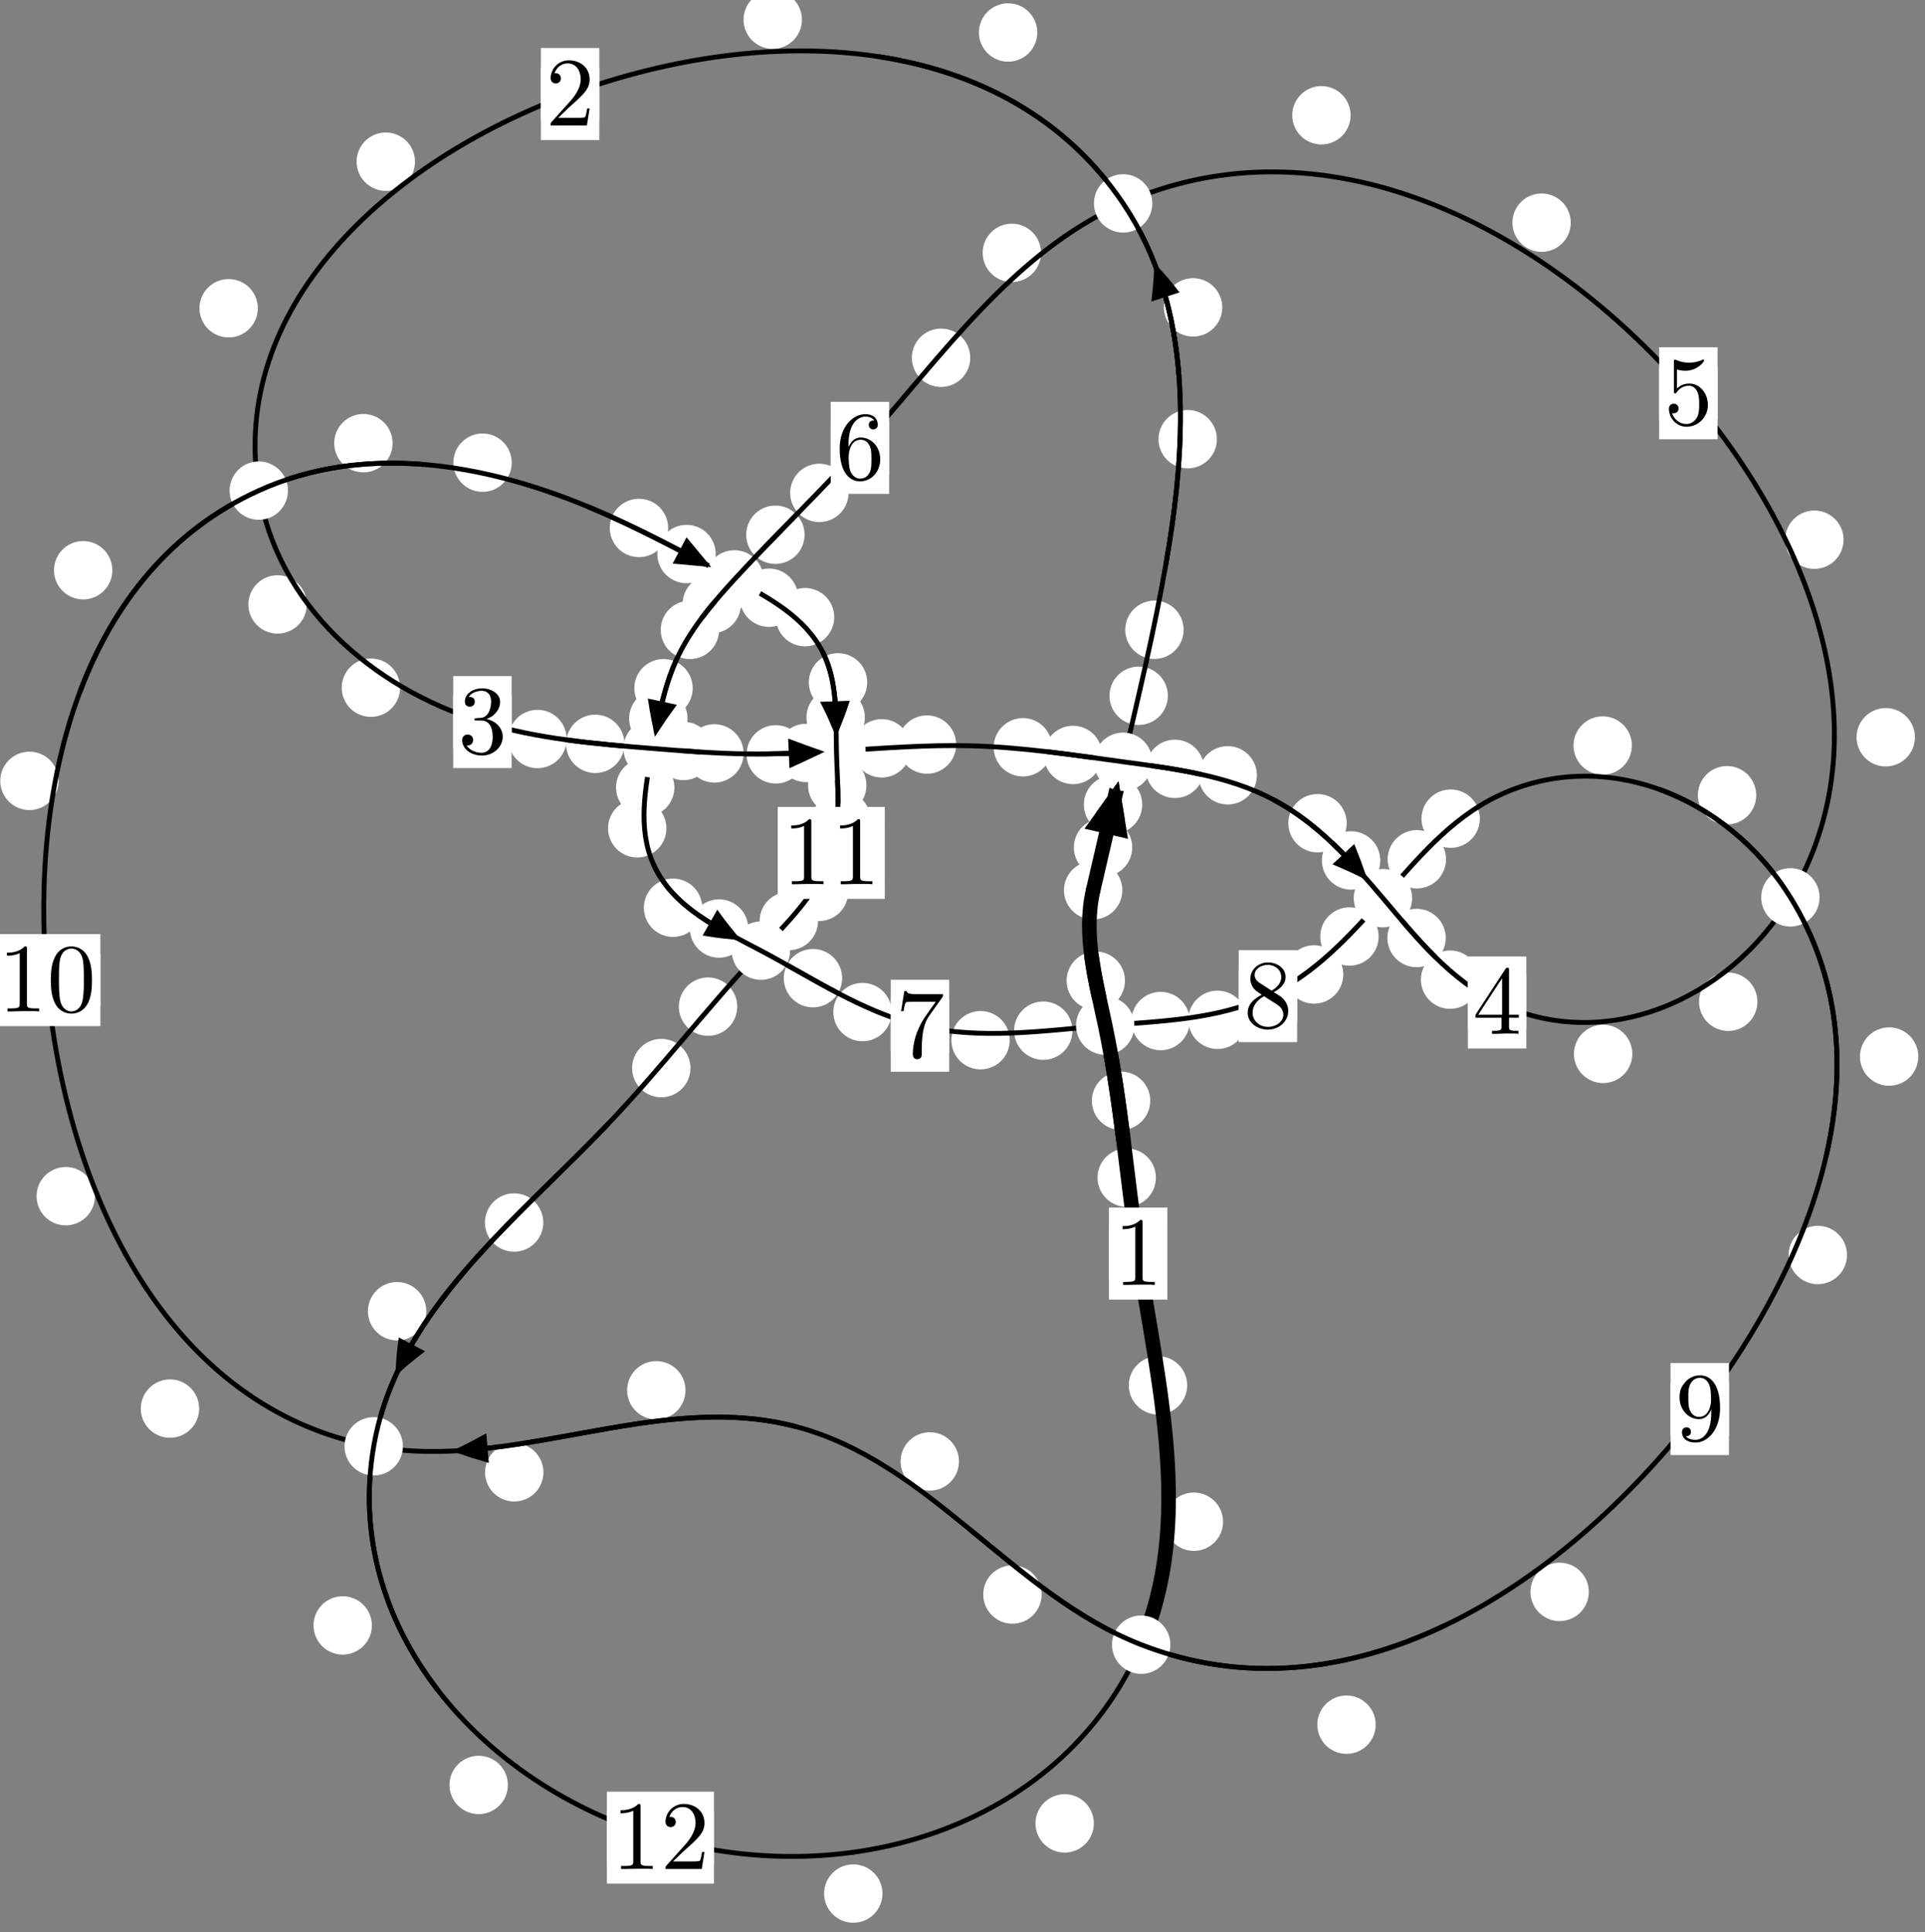 <?xml version="1.0"?>
<!-- Created by MetaPost 1.999 on 2021.07.06:0005 -->
<svg version="1.1" xmlns="http://www.w3.org/2000/svg" xmlns:xlink="http://www.w3.org/1999/xlink" width="197.107" height="197.843" viewBox="0 0 197.107 197.843">
<rect x="0" y="0" width="197.107" height="197.843" fill="#808080" stroke="none"/>
<!-- Original BoundingBox: -115.684326 -118.870361 81.423157 78.972992 -->
  <defs>
    <g transform="scale(0.01,0.01)" id="GLYPHcmr10_48">
      <path style="fill-rule: evenodd;" d="M460 -320C460 -400,455 -480,420 -554C374 -650,292 -666,250 -666C190 -666,117 -640,76 -547C44 -478,39 -400,39 -320C39 -245,43 -155,84 -79C127 2,200 22,249 22C303 22,379 1,423 -94C455 -163,460 -241,460 -320M249 -0C210 -0,151 -25,133 -121C122 -181,122 -273,122 -332C122 -396,122 -462,130 -516C149 -635,224 -644,249 -644C282 -644,348 -626,367 -527C377 -471,377 -395,377 -332C377 -257,377 -189,366 -125C351 -30,294 -0,249 -0"></path>
    </g>
    <g transform="scale(0.01,0.01)" id="GLYPHcmr10_49">
      <path style="fill-rule: evenodd;" d="M294 -640C294 -664,294 -666,271 -666C209 -602,121 -602,89 -602L89 -571C109 -571,168 -571,220 -597L220 -79C220 -43,217 -31,127 -31L95 -31L95 -0L257 -0L130 -3L217 -3L257 -3L297 -3L384 -3L419 -0L419 -31L387 -31C297 -31,294 -42,294 -79"></path>
    </g>
    <g transform="scale(0.01,0.01)" id="GLYPHcmr10_50">
      <path style="fill-rule: evenodd;" d="M127 -77L233 -180C389 -318,449 -372,449 -472C449 -586,359 -666,237 -666C124 -666,50 -574,50 -485C50 -429,100 -429,103 -429C120 -429,155 -441,155 -482C155 -508,137 -534,102 -534C94 -534,92 -534,89 -533C112 -598,166 -635,224 -635C315 -635,358 -554,358 -472C358 -392,308 -313,253 -251L61 -37C50 -26,50 -24,50 -0L421 -0L449 -174L424 -174C419 -144,412 -100,402 -85C395 -77,329 -77,307 -77"></path>
    </g>
    <g transform="scale(0.01,0.01)" id="GLYPHcmr10_51">
      <path style="fill-rule: evenodd;" d="M290 -352C372 -379,430 -449,430 -528C430 -610,342 -666,246 -666C145 -666,69 -606,69 -530C69 -497,91 -478,120 -478C151 -478,171 -500,171 -529C171 -579,124 -579,109 -579C140 -628,206 -641,242 -641C283 -641,338 -619,338 -529C338 -517,336 -459,310 -415C280 -367,246 -364,221 -363C213 -362,189 -360,182 -360C174 -359,167 -358,167 -348C167 -337,174 -337,191 -337L235 -337C317 -337,354 -269,354 -171C354 -35,285 -6,241 -6C198 -6,123 -23,88 -82C123 -77,154 -99,154 -137C154 -173,127 -193,98 -193C74 -193,42 -179,42 -135C42 -44,135 22,244 22C366 22,457 -69,457 -171C457 -253,394 -331,290 -352"></path>
    </g>
    <g transform="scale(0.01,0.01)" id="GLYPHcmr10_52">
      <path style="fill-rule: evenodd;" d="M294 -165L294 -78C294 -42,292 -31,218 -31L197 -31L197 -0L332 -0L238 -3L290 -3L332 -3L374 -3L427 -3L468 -0L468 -31L447 -31C373 -31,371 -42,371 -78L371 -165L471 -165L471 -196L371 -196L371 -651C371 -671,371 -677,355 -677C346 -677,343 -677,335 -665L28 -196L28 -165M300 -196L56 -196L300 -569"></path>
    </g>
    <g transform="scale(0.01,0.01)" id="GLYPHcmr10_53">
      <path style="fill-rule: evenodd;" d="M449 -201C449 -320,367 -420,259 -420C211 -420,168 -404,132 -369L132 -564C152 -558,185 -551,217 -551C340 -551,410 -642,410 -655C410 -661,407 -666,400 -666C399 -666,397 -666,392 -663C372 -654,323 -634,256 -634C216 -634,170 -641,123 -662C115 -665,113 -665,111 -665C101 -665,101 -657,101 -641L101 -345C101 -327,101 -319,115 -319C122 -319,124 -322,128 -328C139 -344,176 -398,257 -398C309 -398,334 -352,342 -334C358 -297,360 -258,360 -208C360 -173,360 -113,336 -71C312 -32,275 -6,229 -6C156 -6,99 -59,82 -118C85 -117,88 -116,99 -116C132 -116,149 -141,149 -165C149 -189,132 -214,99 -214C85 -214,50 -207,50 -161C50 -75,119 22,231 22C347 22,449 -74,449 -201"></path>
    </g>
    <g transform="scale(0.01,0.01)" id="GLYPHcmr10_54">
      <path style="fill-rule: evenodd;" d="M132 -328L132 -352C132 -605,256 -641,307 -641C331 -641,373 -635,395 -601C380 -601,340 -601,340 -556C340 -525,364 -510,386 -510C402 -510,432 -519,432 -558C432 -618,388 -666,305 -666C177 -666,42 -537,42 -316C42 -49,158 22,251 22C362 22,457 -72,457 -204C457 -331,368 -427,257 -427C189 -427,152 -376,132 -328M251 -6C188 -6,158 -66,152 -81C134 -128,134 -208,134 -226C134 -304,166 -404,256 -404C272 -404,318 -404,349 -342C367 -305,367 -254,367 -205C367 -157,367 -107,350 -71C320 -11,274 -6,251 -6"></path>
    </g>
    <g transform="scale(0.01,0.01)" id="GLYPHcmr10_55">
      <path style="fill-rule: evenodd;" d="M476 -609C485 -621,485 -623,485 -644L242 -644C120 -644,118 -657,114 -676L89 -676L56 -470L81 -470C84 -486,93 -549,106 -561C113 -567,191 -567,204 -567L411 -567C400 -551,321 -442,299 -409C209 -274,176 -135,176 -33C176 -23,176 22,222 22C268 22,268 -23,268 -33L268 -84C268 -139,271 -194,279 -248C283 -271,297 -357,341 -419"></path>
    </g>
    <g transform="scale(0.01,0.01)" id="GLYPHcmr10_56">
      <path style="fill-rule: evenodd;" d="M163 -457C117 -487,113 -521,113 -538C113 -599,178 -641,249 -641C322 -641,386 -589,386 -517C386 -460,347 -412,287 -377M309 -362C381 -399,430 -451,430 -517C430 -609,341 -666,250 -666C150 -666,69 -592,69 -499C69 -481,71 -436,113 -389C124 -377,161 -352,186 -335C128 -306,42 -250,42 -151C42 -45,144 22,249 22C362 22,457 -61,457 -168C457 -204,446 -249,408 -291C389 -312,373 -322,309 -362M209 -320L332 -242C360 -223,407 -193,407 -132C407 -58,332 -6,250 -6C164 -6,92 -68,92 -151C92 -209,124 -273,209 -320"></path>
    </g>
    <g transform="scale(0.01,0.01)" id="GLYPHcmr10_57">
      <path style="fill-rule: evenodd;" d="M367 -318L367 -286C367 -52,263 -6,205 -6C188 -6,134 -8,107 -42C151 -42,159 -71,159 -88C159 -119,135 -134,113 -134C97 -134,67 -125,67 -86C67 -19,121 22,206 22C335 22,457 -114,457 -329C457 -598,342 -666,253 -666C198 -666,149 -648,106 -603C65 -558,42 -516,42 -441C42 -316,130 -218,242 -218C303 -218,344 -260,367 -318M243 -241C227 -241,181 -241,150 -304C132 -341,132 -391,132 -440C132 -494,132 -541,153 -578C180 -628,218 -641,253 -641C299 -641,332 -607,349 -562C361 -530,365 -467,365 -421C365 -338,331 -241,243 -241"></path>
    </g>
  </defs>
  <path d="M115.933 86.767C115.933 85.974,115.618 85.214,115.058 84.653C114.497 84.093,113.737 83.778,112.945 83.778C112.152 83.778,111.392 84.093,110.831 84.653C110.271 85.214,109.956 85.974,109.956 86.767C109.956 87.559,110.271 88.32,110.831 88.88C111.392 89.441,112.152 89.756,112.945 89.756C113.737 89.756,114.497 89.441,115.058 88.88C115.618 88.32,115.933 87.559,115.933 86.767Z" style="fill: rgb(100%,100%,100%);stroke: none;"></path>
  <path d="M114.92 91.153C114.92 90.361,114.605 89.601,114.044 89.04C113.484 88.48,112.724 88.165,111.931 88.165C111.138 88.165,110.378 88.48,109.818 89.04C109.257 89.601,108.942 90.361,108.942 91.153C108.942 91.946,109.257 92.706,109.818 93.267C110.378 93.827,111.138 94.142,111.931 94.142C112.724 94.142,113.484 93.827,114.044 93.267C114.605 92.706,114.92 91.946,114.92 91.153Z" style="fill: rgb(100%,100%,100%);stroke: none;"></path>
  <path d="M119.581 71.24C119.581 70.448,119.266 69.687,118.706 69.127C118.145 68.566,117.385 68.252,116.592 68.252C115.8 68.252,115.04 68.566,114.479 69.127C113.919 69.687,113.604 70.448,113.604 71.24C113.604 72.033,113.919 72.793,114.479 73.354C115.04 73.914,115.8 74.229,116.592 74.229C117.385 74.229,118.145 73.914,118.706 73.354C119.266 72.793,119.581 72.033,119.581 71.24Z" style="fill: rgb(100%,100%,100%);stroke: none;"></path>
  <path d="M116.956 82.382C116.956 81.59,116.641 80.829,116.081 80.269C115.52 79.708,114.76 79.394,113.968 79.394C113.175 79.394,112.415 79.708,111.854 80.269C111.294 80.829,110.979 81.59,110.979 82.382C110.979 83.175,111.294 83.935,111.854 84.496C112.415 85.056,113.175 85.371,113.968 85.371C114.76 85.371,115.52 85.056,116.081 84.496C116.641 83.935,116.956 83.175,116.956 82.382Z" style="fill: rgb(100%,100%,100%);stroke: none;"></path>
  <path d="M124.601 44.968C124.601 44.175,124.286 43.415,123.726 42.855C123.166 42.294,122.405 41.979,121.613 41.979C120.82 41.979,120.06 42.294,119.499 42.855C118.939 43.415,118.624 44.175,118.624 44.968C118.624 45.761,118.939 46.521,119.499 47.081C120.06 47.642,120.82 47.957,121.613 47.957C122.405 47.957,123.166 47.642,123.726 47.081C124.286 46.521,124.601 45.761,124.601 44.968Z" style="fill: rgb(100%,100%,100%);stroke: none;"></path>
  <path d="M121.197 64.482C121.197 63.69,120.882 62.929,120.321 62.369C119.761 61.808,119.001 61.494,118.208 61.494C117.415 61.494,116.655 61.808,116.094 62.369C115.534 62.929,115.219 63.69,115.219 64.482C115.219 65.275,115.534 66.035,116.094 66.596C116.655 67.156,117.415 67.471,118.208 67.471C119.001 67.471,119.761 67.156,120.321 66.596C120.882 66.035,121.197 65.275,121.197 64.482Z" style="fill: rgb(100%,100%,100%);stroke: none;"></path>
  <path d="M106.213 3.327C106.213 2.534,105.898 1.774,105.337 1.214C104.777 0.653,104.017 0.338,103.224 0.338C102.431 0.338,101.671 0.653,101.111 1.214C100.55 1.774,100.235 2.534,100.235 3.327C100.235 4.12,100.55 4.88,101.111 5.44C101.671 6.001,102.431 6.316,103.224 6.316C104.017 6.316,104.777 6.001,105.337 5.44C105.898 4.88,106.213 4.12,106.213 3.327Z" style="fill: rgb(100%,100%,100%);stroke: none;"></path>
  <path d="M125.152 31.472C125.152 30.679,124.837 29.919,124.277 29.359C123.716 28.798,122.956 28.483,122.163 28.483C121.371 28.483,120.61 28.798,120.05 29.359C119.489 29.919,119.174 30.679,119.174 31.472C119.174 32.265,119.489 33.025,120.05 33.585C120.61 34.146,121.371 34.461,122.163 34.461C122.956 34.461,123.716 34.146,124.277 33.585C124.837 33.025,125.152 32.265,125.152 31.472Z" style="fill: rgb(100%,100%,100%);stroke: none;"></path>
  <path d="M42.492 16.554C42.492 15.761,42.177 15.001,41.616 14.44C41.056 13.88,40.296 13.565,39.503 13.565C38.71 13.565,37.95 13.88,37.39 14.44C36.829 15.001,36.514 15.761,36.514 16.554C36.514 17.346,36.829 18.107,37.39 18.667C37.95 19.228,38.71 19.543,39.503 19.543C40.296 19.543,41.056 19.228,41.616 18.667C42.177 18.107,42.492 17.346,42.492 16.554Z" style="fill: rgb(100%,100%,100%);stroke: none;"></path>
  <path d="M82.112 2.016C82.112 1.223,81.797 0.463,81.236 -0.098C80.676 -0.658,79.916 -0.973,79.123 -0.973C78.33 -0.973,77.57 -0.658,77.01 -0.098C76.449 0.463,76.134 1.223,76.134 2.016C76.134 2.808,76.449 3.569,77.01 4.129C77.57 4.69,78.33 5.004,79.123 5.004C79.916 5.004,80.676 4.69,81.236 4.129C81.797 3.569,82.112 2.808,82.112 2.016Z" style="fill: rgb(100%,100%,100%);stroke: none;"></path>
  <path d="M31.411 61.888C31.411 61.096,31.096 60.336,30.535 59.775C29.975 59.215,29.215 58.9,28.422 58.9C27.629 58.9,26.869 59.215,26.309 59.775C25.748 60.336,25.433 61.096,25.433 61.888C25.433 62.681,25.748 63.441,26.309 64.002C26.869 64.562,27.629 64.877,28.422 64.877C29.215 64.877,29.975 64.562,30.535 64.002C31.096 63.441,31.411 62.681,31.411 61.888Z" style="fill: rgb(100%,100%,100%);stroke: none;"></path>
  <path d="M26.401 31.562C26.401 30.769,26.086 30.009,25.526 29.448C24.965 28.888,24.205 28.573,23.412 28.573C22.62 28.573,21.859 28.888,21.299 29.448C20.739 30.009,20.424 30.769,20.424 31.562C20.424 32.354,20.739 33.114,21.299 33.675C21.859 34.235,22.62 34.55,23.412 34.55C24.205 34.55,24.965 34.235,25.526 33.675C26.086 33.114,26.401 32.354,26.401 31.562Z" style="fill: rgb(100%,100%,100%);stroke: none;"></path>
  <path d="M58.025 75.666C58.025 74.874,57.71 74.114,57.149 73.553C56.589 72.993,55.829 72.678,55.036 72.678C54.243 72.678,53.483 72.993,52.923 73.553C52.362 74.114,52.047 74.874,52.047 75.666C52.047 76.459,52.362 77.219,52.923 77.78C53.483 78.34,54.243 78.655,55.036 78.655C55.829 78.655,56.589 78.34,57.149 77.78C57.71 77.219,58.025 76.459,58.025 75.666Z" style="fill: rgb(100%,100%,100%);stroke: none;"></path>
  <path d="M40.968 70.415C40.968 69.622,40.653 68.862,40.092 68.301C39.532 67.741,38.772 67.426,37.979 67.426C37.186 67.426,36.426 67.741,35.866 68.301C35.305 68.862,34.99 69.622,34.99 70.415C34.99 71.207,35.305 71.967,35.866 72.528C36.426 73.088,37.186 73.403,37.979 73.403C38.772 73.403,39.532 73.088,40.092 72.528C40.653 71.967,40.968 71.207,40.968 70.415Z" style="fill: rgb(100%,100%,100%);stroke: none;"></path>
  <path d="M72.975 76.89C72.975 76.098,72.66 75.338,72.1 74.777C71.539 74.217,70.779 73.902,69.986 73.902C69.193 73.902,68.433 74.217,67.873 74.777C67.312 75.338,66.997 76.098,66.997 76.89C66.997 77.683,67.312 78.443,67.873 79.004C68.433 79.564,69.193 79.879,69.986 79.879C70.779 79.879,71.539 79.564,72.1 79.004C72.66 78.443,72.975 77.683,72.975 76.89Z" style="fill: rgb(100%,100%,100%);stroke: none;"></path>
  <path d="M63.936 76.162C63.936 75.37,63.621 74.61,63.06 74.049C62.5 73.489,61.74 73.174,60.947 73.174C60.154 73.174,59.394 73.489,58.834 74.049C58.273 74.61,57.958 75.37,57.958 76.162C57.958 76.955,58.273 77.715,58.834 78.276C59.394 78.836,60.154 79.151,60.947 79.151C61.74 79.151,62.5 78.836,63.06 78.276C63.621 77.715,63.936 76.955,63.936 76.162Z" style="fill: rgb(100%,100%,100%);stroke: none;"></path>
  <path d="M82.423 77.239C82.423 76.446,82.108 75.686,81.548 75.125C80.987 74.565,80.227 74.25,79.434 74.25C78.642 74.25,77.881 74.565,77.321 75.125C76.76 75.686,76.446 76.446,76.446 77.239C76.446 78.031,76.76 78.792,77.321 79.352C77.881 79.913,78.642 80.227,79.434 80.227C80.227 80.227,80.987 79.913,81.548 79.352C82.108 78.792,82.423 78.031,82.423 77.239Z" style="fill: rgb(100%,100%,100%);stroke: none;"></path>
  <path d="M76.14 77.141C76.14 76.348,75.825 75.588,75.264 75.027C74.704 74.467,73.944 74.152,73.151 74.152C72.358 74.152,71.598 74.467,71.038 75.027C70.477 75.588,70.162 76.348,70.162 77.141C70.162 77.934,70.477 78.694,71.038 79.254C71.598 79.815,72.358 80.13,73.151 80.13C73.944 80.13,74.704 79.815,75.264 79.254C75.825 78.694,76.14 77.934,76.14 77.141Z" style="fill: rgb(100%,100%,100%);stroke: none;"></path>
  <path d="M93.27 76.62C93.27 75.828,92.955 75.068,92.395 74.507C91.834 73.947,91.074 73.632,90.281 73.632C89.489 73.632,88.728 73.947,88.168 74.507C87.608 75.068,87.293 75.828,87.293 76.62C87.293 77.413,87.608 78.173,88.168 78.734C88.728 79.294,89.489 79.609,90.281 79.609C91.074 79.609,91.834 79.294,92.395 78.734C92.955 78.173,93.27 77.413,93.27 76.62Z" style="fill: rgb(100%,100%,100%);stroke: none;"></path>
  <path d="M85.532 77.094C85.532 76.301,85.217 75.541,84.657 74.981C84.096 74.42,83.336 74.105,82.543 74.105C81.751 74.105,80.99 74.42,80.43 74.981C79.87 75.541,79.555 76.301,79.555 77.094C79.555 77.887,79.87 78.647,80.43 79.207C80.99 79.768,81.751 80.083,82.543 80.083C83.336 80.083,84.096 79.768,84.657 79.207C85.217 78.647,85.532 77.887,85.532 77.094Z" style="fill: rgb(100%,100%,100%);stroke: none;"></path>
  <path d="M107.725 76.514C107.725 75.721,107.41 74.961,106.849 74.4C106.289 73.84,105.529 73.525,104.736 73.525C103.943 73.525,103.183 73.84,102.623 74.4C102.062 74.961,101.747 75.721,101.747 76.514C101.747 77.306,102.062 78.067,102.623 78.627C103.183 79.188,103.943 79.502,104.736 79.502C105.529 79.502,106.289 79.188,106.849 78.627C107.41 78.067,107.725 77.306,107.725 76.514Z" style="fill: rgb(100%,100%,100%);stroke: none;"></path>
  <path d="M97.904 76.236C97.904 75.443,97.589 74.683,97.028 74.123C96.468 73.562,95.708 73.247,94.915 73.247C94.122 73.247,93.362 73.562,92.802 74.123C92.241 74.683,91.926 75.443,91.926 76.236C91.926 77.029,92.241 77.789,92.802 78.349C93.362 78.91,94.122 79.225,94.915 79.225C95.708 79.225,96.468 78.91,97.028 78.349C97.589 77.789,97.904 77.029,97.904 76.236Z" style="fill: rgb(100%,100%,100%);stroke: none;"></path>
  <path d="M123.292 78.722C123.292 77.93,122.977 77.17,122.416 76.609C121.856 76.049,121.096 75.734,120.303 75.734C119.51 75.734,118.75 76.049,118.19 76.609C117.629 77.17,117.314 77.93,117.314 78.722C117.314 79.515,117.629 80.275,118.19 80.836C118.75 81.396,119.51 81.711,120.303 81.711C121.096 81.711,121.856 81.396,122.416 80.836C122.977 80.275,123.292 79.515,123.292 78.722Z" style="fill: rgb(100%,100%,100%);stroke: none;"></path>
  <path d="M112.856 77.301C112.856 76.508,112.541 75.748,111.98 75.187C111.42 74.627,110.66 74.312,109.867 74.312C109.074 74.312,108.314 74.627,107.754 75.187C107.193 75.748,106.878 76.508,106.878 77.301C106.878 78.093,107.193 78.854,107.754 79.414C108.314 79.975,109.074 80.289,109.867 80.289C110.66 80.289,111.42 79.975,111.98 79.414C112.541 78.854,112.856 78.093,112.856 77.301Z" style="fill: rgb(100%,100%,100%);stroke: none;"></path>
  <path d="M137.896 84.288C137.896 83.496,137.581 82.735,137.02 82.175C136.46 81.614,135.7 81.3,134.907 81.3C134.114 81.3,133.354 81.614,132.794 82.175C132.233 82.735,131.918 83.496,131.918 84.288C131.918 85.081,132.233 85.841,132.794 86.402C133.354 86.962,134.114 87.277,134.907 87.277C135.7 87.277,136.46 86.962,137.02 86.402C137.581 85.841,137.896 85.081,137.896 84.288Z" style="fill: rgb(100%,100%,100%);stroke: none;"></path>
  <path d="M128.7 79.383C128.7 78.591,128.385 77.83,127.824 77.27C127.264 76.71,126.504 76.395,125.711 76.395C124.918 76.395,124.158 76.71,123.598 77.27C123.037 77.83,122.722 78.591,122.722 79.383C122.722 80.176,123.037 80.936,123.598 81.497C124.158 82.057,124.918 82.372,125.711 82.372C126.504 82.372,127.264 82.057,127.824 81.497C128.385 80.936,128.7 80.176,128.7 79.383Z" style="fill: rgb(100%,100%,100%);stroke: none;"></path>
  <path d="M148.036 96.04C148.036 95.247,147.721 94.487,147.16 93.927C146.6 93.366,145.84 93.051,145.047 93.051C144.254 93.051,143.494 93.366,142.934 93.927C142.373 94.487,142.058 95.247,142.058 96.04C142.058 96.833,142.373 97.593,142.934 98.153C143.494 98.714,144.254 99.029,145.047 99.029C145.84 99.029,146.6 98.714,147.16 98.153C147.721 97.593,148.036 96.833,148.036 96.04Z" style="fill: rgb(100%,100%,100%);stroke: none;"></path>
  <path d="M141.331 88.102C141.331 87.309,141.016 86.549,140.455 85.989C139.895 85.428,139.135 85.113,138.342 85.113C137.549 85.113,136.789 85.428,136.229 85.989C135.668 86.549,135.353 87.309,135.353 88.102C135.353 88.895,135.668 89.655,136.229 90.215C136.789 90.776,137.549 91.091,138.342 91.091C139.135 91.091,139.895 90.776,140.455 90.215C141.016 89.655,141.331 88.895,141.331 88.102Z" style="fill: rgb(100%,100%,100%);stroke: none;"></path>
  <path d="M167.137 107.909C167.137 107.117,166.823 106.356,166.262 105.796C165.702 105.235,164.941 104.92,164.149 104.92C163.356 104.92,162.596 105.235,162.035 105.796C161.475 106.356,161.16 107.117,161.16 107.909C161.16 108.702,161.475 109.462,162.035 110.023C162.596 110.583,163.356 110.898,164.149 110.898C164.941 110.898,165.702 110.583,166.262 110.023C166.823 109.462,167.137 108.702,167.137 107.909Z" style="fill: rgb(100%,100%,100%);stroke: none;"></path>
  <path d="M151.468 100.307C151.468 99.515,151.153 98.754,150.593 98.194C150.032 97.633,149.272 97.318,148.479 97.318C147.687 97.318,146.927 97.633,146.366 98.194C145.806 98.754,145.491 99.515,145.491 100.307C145.491 101.1,145.806 101.86,146.366 102.421C146.927 102.981,147.687 103.296,148.479 103.296C149.272 103.296,150.032 102.981,150.593 102.421C151.153 101.86,151.468 101.1,151.468 100.307Z" style="fill: rgb(100%,100%,100%);stroke: none;"></path>
  <path d="M196.076 75.487C196.076 74.695,195.761 73.934,195.2 73.374C194.64 72.814,193.88 72.499,193.087 72.499C192.294 72.499,191.534 72.814,190.974 73.374C190.413 73.934,190.098 74.695,190.098 75.487C190.098 76.28,190.413 77.04,190.974 77.601C191.534 78.161,192.294 78.476,193.087 78.476C193.88 78.476,194.64 78.161,195.2 77.601C195.761 77.04,196.076 76.28,196.076 75.487Z" style="fill: rgb(100%,100%,100%);stroke: none;"></path>
  <path d="M179.948 102.57C179.948 101.777,179.633 101.017,179.072 100.456C178.512 99.896,177.752 99.581,176.959 99.581C176.166 99.581,175.406 99.896,174.846 100.456C174.285 101.017,173.97 101.777,173.97 102.57C173.97 103.362,174.285 104.123,174.846 104.683C175.406 105.244,176.166 105.558,176.959 105.558C177.752 105.558,178.512 105.244,179.072 104.683C179.633 104.123,179.948 103.362,179.948 102.57Z" style="fill: rgb(100%,100%,100%);stroke: none;"></path>
  <path d="M160.837 22.799C160.837 22.007,160.522 21.247,159.961 20.686C159.401 20.126,158.641 19.811,157.848 19.811C157.055 19.811,156.295 20.126,155.735 20.686C155.174 21.247,154.859 22.007,154.859 22.799C154.859 23.592,155.174 24.352,155.735 24.913C156.295 25.473,157.055 25.788,157.848 25.788C158.641 25.788,159.401 25.473,159.961 24.913C160.522 24.352,160.837 23.592,160.837 22.799Z" style="fill: rgb(100%,100%,100%);stroke: none;"></path>
  <path d="M188.769 55.26C188.769 54.468,188.454 53.708,187.894 53.147C187.333 52.587,186.573 52.272,185.78 52.272C184.988 52.272,184.228 52.587,183.667 53.147C183.107 53.708,182.792 54.468,182.792 55.26C182.792 56.053,183.107 56.813,183.667 57.374C184.228 57.934,184.988 58.249,185.78 58.249C186.573 58.249,187.333 57.934,187.894 57.374C188.454 56.813,188.769 56.053,188.769 55.26Z" style="fill: rgb(100%,100%,100%);stroke: none;"></path>
  <path d="M106.595 25.891C106.595 25.098,106.28 24.338,105.72 23.778C105.159 23.217,104.399 22.902,103.607 22.902C102.814 22.902,102.054 23.217,101.493 23.778C100.933 24.338,100.618 25.098,100.618 25.891C100.618 26.684,100.933 27.444,101.493 28.004C102.054 28.565,102.814 28.88,103.607 28.88C104.399 28.88,105.159 28.565,105.72 28.004C106.28 27.444,106.595 26.684,106.595 25.891Z" style="fill: rgb(100%,100%,100%);stroke: none;"></path>
  <path d="M138.293 11.802C138.293 11.009,137.978 10.249,137.418 9.689C136.857 9.128,136.097 8.813,135.305 8.813C134.512 8.813,133.752 9.128,133.191 9.689C132.631 10.249,132.316 11.009,132.316 11.802C132.316 12.595,132.631 13.355,133.191 13.915C133.752 14.476,134.512 14.791,135.305 14.791C136.097 14.791,136.857 14.476,137.418 13.915C137.978 13.355,138.293 12.595,138.293 11.802Z" style="fill: rgb(100%,100%,100%);stroke: none;"></path>
  <path d="M86.885 50.467C86.885 49.675,86.57 48.914,86.009 48.354C85.449 47.793,84.689 47.479,83.896 47.479C83.103 47.479,82.343 47.793,81.783 48.354C81.222 48.914,80.907 49.675,80.907 50.467C80.907 51.26,81.222 52.02,81.783 52.581C82.343 53.141,83.103 53.456,83.896 53.456C84.689 53.456,85.449 53.141,86.009 52.581C86.57 52.02,86.885 51.26,86.885 50.467Z" style="fill: rgb(100%,100%,100%);stroke: none;"></path>
  <path d="M99.346 36.633C99.346 35.84,99.031 35.08,98.47 34.52C97.91 33.959,97.15 33.644,96.357 33.644C95.564 33.644,94.804 33.959,94.244 34.52C93.683 35.08,93.368 35.84,93.368 36.633C93.368 37.426,93.683 38.186,94.244 38.746C94.804 39.307,95.564 39.622,96.357 39.622C97.15 39.622,97.91 39.307,98.47 38.746C99.031 38.186,99.346 37.426,99.346 36.633Z" style="fill: rgb(100%,100%,100%);stroke: none;"></path>
  <path d="M75.872 61.851C75.872 61.059,75.557 60.298,74.996 59.738C74.436 59.177,73.676 58.862,72.883 58.862C72.09 58.862,71.33 59.177,70.77 59.738C70.209 60.298,69.894 61.059,69.894 61.851C69.894 62.644,70.209 63.404,70.77 63.965C71.33 64.525,72.09 64.84,72.883 64.84C73.676 64.84,74.436 64.525,74.996 63.965C75.557 63.404,75.872 62.644,75.872 61.851Z" style="fill: rgb(100%,100%,100%);stroke: none;"></path>
  <path d="M82.383 54.751C82.383 53.959,82.068 53.199,81.508 52.638C80.947 52.078,80.187 51.763,79.395 51.763C78.602 51.763,77.842 52.078,77.281 52.638C76.721 53.199,76.406 53.959,76.406 54.751C76.406 55.544,76.721 56.304,77.281 56.865C77.842 57.425,78.602 57.74,79.395 57.74C80.187 57.74,80.947 57.425,81.508 56.865C82.068 56.304,82.383 55.544,82.383 54.751Z" style="fill: rgb(100%,100%,100%);stroke: none;"></path>
  <path d="M70.929 70.466C70.929 69.674,70.614 68.914,70.053 68.353C69.493 67.793,68.733 67.478,67.94 67.478C67.147 67.478,66.387 67.793,65.827 68.353C65.266 68.914,64.951 69.674,64.951 70.466C64.951 71.259,65.266 72.019,65.827 72.58C66.387 73.14,67.147 73.455,67.94 73.455C68.733 73.455,69.493 73.14,70.053 72.58C70.614 72.019,70.929 71.259,70.929 70.466Z" style="fill: rgb(100%,100%,100%);stroke: none;"></path>
  <path d="M73.632 64.493C73.632 63.7,73.317 62.94,72.756 62.38C72.196 61.819,71.435 61.504,70.643 61.504C69.85 61.504,69.09 61.819,68.529 62.38C67.969 62.94,67.654 63.7,67.654 64.493C67.654 65.286,67.969 66.046,68.529 66.606C69.09 67.167,69.85 67.482,70.643 67.482C71.435 67.482,72.196 67.167,72.756 66.606C73.317 66.046,73.632 65.286,73.632 64.493Z" style="fill: rgb(100%,100%,100%);stroke: none;"></path>
  <path d="M69.054 80.628C69.054 79.835,68.739 79.075,68.179 78.514C67.618 77.954,66.858 77.639,66.065 77.639C65.273 77.639,64.512 77.954,63.952 78.514C63.391 79.075,63.076 79.835,63.076 80.628C63.076 81.42,63.391 82.18,63.952 82.741C64.512 83.301,65.273 83.616,66.065 83.616C66.858 83.616,67.618 83.301,68.179 82.741C68.739 82.18,69.054 81.42,69.054 80.628Z" style="fill: rgb(100%,100%,100%);stroke: none;"></path>
  <path d="M70.395 73.569C70.395 72.777,70.08 72.016,69.519 71.456C68.959 70.895,68.199 70.581,67.406 70.581C66.613 70.581,65.853 70.895,65.293 71.456C64.732 72.016,64.417 72.777,64.417 73.569C64.417 74.362,64.732 75.122,65.293 75.683C65.853 76.243,66.613 76.558,67.406 76.558C68.199 76.558,68.959 76.243,69.519 75.683C70.08 75.122,70.395 74.362,70.395 73.569Z" style="fill: rgb(100%,100%,100%);stroke: none;"></path>
  <path d="M71.904 92.945C71.904 92.152,71.589 91.392,71.029 90.831C70.468 90.271,69.708 89.956,68.916 89.956C68.123 89.956,67.363 90.271,66.802 90.831C66.242 91.392,65.927 92.152,65.927 92.945C65.927 93.737,66.242 94.498,66.802 95.058C67.363 95.619,68.123 95.933,68.916 95.933C69.708 95.933,70.468 95.619,71.029 95.058C71.589 94.498,71.904 93.737,71.904 92.945Z" style="fill: rgb(100%,100%,100%);stroke: none;"></path>
  <path d="M68.237 84.807C68.237 84.015,67.922 83.255,67.361 82.694C66.801 82.134,66.041 81.819,65.248 81.819C64.455 81.819,63.695 82.134,63.135 82.694C62.574 83.255,62.259 84.015,62.259 84.807C62.259 85.6,62.574 86.36,63.135 86.921C63.695 87.481,64.455 87.796,65.248 87.796C66.041 87.796,66.801 87.481,67.361 86.921C67.922 86.36,68.237 85.6,68.237 84.807Z" style="fill: rgb(100%,100%,100%);stroke: none;"></path>
  <path d="M86.23 100.155C86.23 99.362,85.915 98.602,85.354 98.041C84.794 97.481,84.034 97.166,83.241 97.166C82.448 97.166,81.688 97.481,81.128 98.041C80.567 98.602,80.252 99.362,80.252 100.155C80.252 100.947,80.567 101.708,81.128 102.268C81.688 102.829,82.448 103.143,83.241 103.143C84.034 103.143,84.794 102.829,85.354 102.268C85.915 101.708,86.23 100.947,86.23 100.155Z" style="fill: rgb(100%,100%,100%);stroke: none;"></path>
  <path d="M76.615 95.071C76.615 94.278,76.3 93.518,75.739 92.958C75.179 92.397,74.418 92.082,73.626 92.082C72.833 92.082,72.073 92.397,71.512 92.958C70.952 93.518,70.637 94.278,70.637 95.071C70.637 95.864,70.952 96.624,71.512 97.184C72.073 97.745,72.833 98.06,73.626 98.06C74.418 98.06,75.179 97.745,75.739 97.184C76.3 96.624,76.615 95.864,76.615 95.071Z" style="fill: rgb(100%,100%,100%);stroke: none;"></path>
  <path d="M103.391 106.508C103.391 105.715,103.076 104.955,102.516 104.394C101.955 103.834,101.195 103.519,100.402 103.519C99.61 103.519,98.85 103.834,98.289 104.394C97.729 104.955,97.414 105.715,97.414 106.508C97.414 107.3,97.729 108.06,98.289 108.621C98.85 109.181,99.61 109.496,100.402 109.496C101.195 109.496,101.955 109.181,102.516 108.621C103.076 108.06,103.391 107.3,103.391 106.508Z" style="fill: rgb(100%,100%,100%);stroke: none;"></path>
  <path d="M91.305 103.626C91.305 102.834,90.99 102.073,90.43 101.513C89.869 100.952,89.109 100.637,88.316 100.637C87.524 100.637,86.763 100.952,86.203 101.513C85.642 102.073,85.328 102.834,85.328 103.626C85.328 104.419,85.642 105.179,86.203 105.74C86.763 106.3,87.524 106.615,88.316 106.615C89.109 106.615,89.869 106.3,90.43 105.74C90.99 105.179,91.305 104.419,91.305 103.626Z" style="fill: rgb(100%,100%,100%);stroke: none;"></path>
  <path d="M121.828 104.545C121.828 103.752,121.513 102.992,120.952 102.431C120.392 101.871,119.632 101.556,118.839 101.556C118.046 101.556,117.286 101.871,116.726 102.431C116.165 102.992,115.85 103.752,115.85 104.545C115.85 105.337,116.165 106.098,116.726 106.658C117.286 107.219,118.046 107.534,118.839 107.534C119.632 107.534,120.392 107.219,120.952 106.658C121.513 106.098,121.828 105.337,121.828 104.545Z" style="fill: rgb(100%,100%,100%);stroke: none;"></path>
  <path d="M109.812 105.531C109.812 104.738,109.497 103.978,108.937 103.418C108.376 102.857,107.616 102.542,106.823 102.542C106.031 102.542,105.271 102.857,104.71 103.418C104.15 103.978,103.835 104.738,103.835 105.531C103.835 106.324,104.15 107.084,104.71 107.644C105.271 108.205,106.031 108.52,106.823 108.52C107.616 108.52,108.376 108.205,108.937 107.644C109.497 107.084,109.812 106.324,109.812 105.531Z" style="fill: rgb(100%,100%,100%);stroke: none;"></path>
  <path d="M137.542 99.774C137.542 98.981,137.227 98.221,136.666 97.661C136.106 97.1,135.346 96.785,134.553 96.785C133.76 96.785,133 97.1,132.44 97.661C131.879 98.221,131.564 98.981,131.564 99.774C131.564 100.567,131.879 101.327,132.44 101.887C133 102.448,133.76 102.763,134.553 102.763C135.346 102.763,136.106 102.448,136.666 101.887C137.227 101.327,137.542 100.567,137.542 99.774Z" style="fill: rgb(100%,100%,100%);stroke: none;"></path>
  <path d="M127.651 104.418C127.651 103.625,127.336 102.865,126.775 102.304C126.215 101.744,125.455 101.429,124.662 101.429C123.869 101.429,123.109 101.744,122.549 102.304C121.988 102.865,121.673 103.625,121.673 104.418C121.673 105.21,121.988 105.971,122.549 106.531C123.109 107.092,123.869 107.406,124.662 107.406C125.455 107.406,126.215 107.092,126.775 106.531C127.336 105.971,127.651 105.21,127.651 104.418Z" style="fill: rgb(100%,100%,100%);stroke: none;"></path>
  <path d="M148.065 87.98C148.065 87.188,147.75 86.427,147.189 85.867C146.629 85.307,145.869 84.992,145.076 84.992C144.283 84.992,143.523 85.307,142.963 85.867C142.402 86.427,142.087 87.188,142.087 87.98C142.087 88.773,142.402 89.533,142.963 90.094C143.523 90.654,144.283 90.969,145.076 90.969C145.869 90.969,146.629 90.654,147.189 90.094C147.75 89.533,148.065 88.773,148.065 87.98Z" style="fill: rgb(100%,100%,100%);stroke: none;"></path>
  <path d="M141.163 95.888C141.163 95.095,140.848 94.335,140.288 93.775C139.727 93.214,138.967 92.899,138.174 92.899C137.382 92.899,136.622 93.214,136.061 93.775C135.501 94.335,135.186 95.095,135.186 95.888C135.186 96.681,135.501 97.441,136.061 98.001C136.622 98.562,137.382 98.877,138.174 98.877C138.967 98.877,139.727 98.562,140.288 98.001C140.848 97.441,141.163 96.681,141.163 95.888Z" style="fill: rgb(100%,100%,100%);stroke: none;"></path>
  <path d="M167.096 76.333C167.096 75.541,166.781 74.781,166.22 74.22C165.66 73.66,164.9 73.345,164.107 73.345C163.314 73.345,162.554 73.66,161.994 74.22C161.433 74.781,161.118 75.541,161.118 76.333C161.118 77.126,161.433 77.886,161.994 78.447C162.554 79.007,163.314 79.322,164.107 79.322C164.9 79.322,165.66 79.007,166.22 78.447C166.781 77.886,167.096 77.126,167.096 76.333Z" style="fill: rgb(100%,100%,100%);stroke: none;"></path>
  <path d="M151.528 83.822C151.528 83.029,151.213 82.269,150.653 81.708C150.092 81.148,149.332 80.833,148.539 80.833C147.747 80.833,146.987 81.148,146.426 81.708C145.866 82.269,145.551 83.029,145.551 83.822C145.551 84.614,145.866 85.375,146.426 85.935C146.987 86.496,147.747 86.81,148.539 86.81C149.332 86.81,150.092 86.496,150.653 85.935C151.213 85.375,151.528 84.614,151.528 83.822Z" style="fill: rgb(100%,100%,100%);stroke: none;"></path>
  <path d="M196.423 108.181C196.423 107.388,196.108 106.628,195.548 106.067C194.987 105.507,194.227 105.192,193.434 105.192C192.642 105.192,191.882 105.507,191.321 106.067C190.761 106.628,190.446 107.388,190.446 108.181C190.446 108.973,190.761 109.734,191.321 110.294C191.882 110.855,192.642 111.17,193.434 111.17C194.227 111.17,194.987 110.855,195.548 110.294C196.108 109.734,196.423 108.973,196.423 108.181Z" style="fill: rgb(100%,100%,100%);stroke: none;"></path>
  <path d="M179.826 81.423C179.826 80.63,179.511 79.87,178.951 79.309C178.39 78.749,177.63 78.434,176.838 78.434C176.045 78.434,175.285 78.749,174.724 79.309C174.164 79.87,173.849 80.63,173.849 81.423C173.849 82.215,174.164 82.975,174.724 83.536C175.285 84.096,176.045 84.411,176.838 84.411C177.63 84.411,178.39 84.096,178.951 83.536C179.511 82.975,179.826 82.215,179.826 81.423Z" style="fill: rgb(100%,100%,100%);stroke: none;"></path>
  <path d="M162.686 162.992C162.686 162.199,162.371 161.439,161.81 160.879C161.25 160.318,160.49 160.003,159.697 160.003C158.904 160.003,158.144 160.318,157.584 160.879C157.023 161.439,156.708 162.199,156.708 162.992C156.708 163.785,157.023 164.545,157.584 165.105C158.144 165.666,158.904 165.981,159.697 165.981C160.49 165.981,161.25 165.666,161.81 165.105C162.371 164.545,162.686 163.785,162.686 162.992Z" style="fill: rgb(100%,100%,100%);stroke: none;"></path>
  <path d="M189.122 128.499C189.122 127.706,188.807 126.946,188.247 126.386C187.687 125.825,186.926 125.51,186.134 125.51C185.341 125.51,184.581 125.825,184.02 126.386C183.46 126.946,183.145 127.706,183.145 128.499C183.145 129.292,183.46 130.052,184.02 130.612C184.581 131.173,185.341 131.488,186.134 131.488C186.926 131.488,187.687 131.173,188.247 130.612C188.807 130.052,189.122 129.292,189.122 128.499Z" style="fill: rgb(100%,100%,100%);stroke: none;"></path>
  <path d="M106.655 163.261C106.655 162.469,106.34 161.709,105.779 161.148C105.219 160.588,104.459 160.273,103.666 160.273C102.873 160.273,102.113 160.588,101.553 161.148C100.992 161.709,100.677 162.469,100.677 163.261C100.677 164.054,100.992 164.814,101.553 165.375C102.113 165.935,102.873 166.25,103.666 166.25C104.459 166.25,105.219 165.935,105.779 165.375C106.34 164.814,106.655 164.054,106.655 163.261Z" style="fill: rgb(100%,100%,100%);stroke: none;"></path>
  <path d="M140.86 176.59C140.86 175.797,140.545 175.037,139.985 174.476C139.424 173.916,138.664 173.601,137.871 173.601C137.079 173.601,136.319 173.916,135.758 174.476C135.198 175.037,134.883 175.797,134.883 176.59C134.883 177.382,135.198 178.142,135.758 178.703C136.319 179.263,137.079 179.578,137.871 179.578C138.664 179.578,139.424 179.263,139.985 178.703C140.545 178.142,140.86 177.382,140.86 176.59Z" style="fill: rgb(100%,100%,100%);stroke: none;"></path>
  <path d="M70.191 142.351C70.191 141.558,69.876 140.798,69.315 140.237C68.755 139.677,67.995 139.362,67.202 139.362C66.409 139.362,65.649 139.677,65.089 140.237C64.528 140.798,64.213 141.558,64.213 142.351C64.213 143.143,64.528 143.903,65.089 144.464C65.649 145.024,66.409 145.339,67.202 145.339C67.995 145.339,68.755 145.024,69.315 144.464C69.876 143.903,70.191 143.143,70.191 142.351Z" style="fill: rgb(100%,100%,100%);stroke: none;"></path>
  <path d="M98.193 149.633C98.193 148.841,97.878 148.081,97.318 147.52C96.757 146.96,95.997 146.645,95.205 146.645C94.412 146.645,93.652 146.96,93.091 147.52C92.531 148.081,92.216 148.841,92.216 149.633C92.216 150.426,92.531 151.186,93.091 151.747C93.652 152.307,94.412 152.622,95.205 152.622C95.997 152.622,96.757 152.307,97.318 151.747C97.878 151.186,98.193 150.426,98.193 149.633Z" style="fill: rgb(100%,100%,100%);stroke: none;"></path>
  <path d="M20.393 144.225C20.393 143.432,20.078 142.672,19.518 142.112C18.958 141.551,18.197 141.236,17.405 141.236C16.612 141.236,15.852 141.551,15.291 142.112C14.731 142.672,14.416 143.432,14.416 144.225C14.416 145.018,14.731 145.778,15.291 146.339C15.852 146.899,16.612 147.214,17.405 147.214C18.197 147.214,18.958 146.899,19.518 146.339C20.078 145.778,20.393 145.018,20.393 144.225Z" style="fill: rgb(100%,100%,100%);stroke: none;"></path>
  <path d="M55.643 150.75C55.643 149.958,55.328 149.198,54.768 148.637C54.207 148.077,53.447 147.762,52.655 147.762C51.862 147.762,51.102 148.077,50.541 148.637C49.981 149.198,49.666 149.958,49.666 150.75C49.666 151.543,49.981 152.303,50.541 152.864C51.102 153.424,51.862 153.739,52.655 153.739C53.447 153.739,54.207 153.424,54.768 152.864C55.328 152.303,55.643 151.543,55.643 150.75Z" style="fill: rgb(100%,100%,100%);stroke: none;"></path>
  <path d="M6.002 79.953C6.002 79.16,5.687 78.4,5.127 77.84C4.566 77.279,3.806 76.964,3.013 76.964C2.221 76.964,1.46 77.279,0.9 77.84C0.339 78.4,0.025 79.16,0.025 79.953C0.025 80.746,0.339 81.506,0.9 82.066C1.46 82.627,2.221 82.942,3.013 82.942C3.806 82.942,4.566 82.627,5.127 82.066C5.687 81.506,6.002 80.746,6.002 79.953Z" style="fill: rgb(100%,100%,100%);stroke: none;"></path>
  <path d="M9.72 122.478C9.72 121.685,9.405 120.925,8.845 120.364C8.284 119.804,7.524 119.489,6.732 119.489C5.939 119.489,5.179 119.804,4.618 120.364C4.058 120.925,3.743 121.685,3.743 122.478C3.743 123.27,4.058 124.03,4.618 124.591C5.179 125.151,5.939 125.466,6.732 125.466C7.524 125.466,8.284 125.151,8.845 124.591C9.405 124.03,9.72 123.27,9.72 122.478Z" style="fill: rgb(100%,100%,100%);stroke: none;"></path>
  <path d="M40.199 45.376C40.199 44.583,39.884 43.823,39.323 43.262C38.763 42.702,38.003 42.387,37.21 42.387C36.417 42.387,35.657 42.702,35.097 43.262C34.536 43.823,34.221 44.583,34.221 45.376C34.221 46.168,34.536 46.929,35.097 47.489C35.657 48.05,36.417 48.364,37.21 48.364C38.003 48.364,38.763 48.05,39.323 47.489C39.884 46.929,40.199 46.168,40.199 45.376Z" style="fill: rgb(100%,100%,100%);stroke: none;"></path>
  <path d="M11.505 58.387C11.505 57.594,11.19 56.834,10.629 56.274C10.069 55.713,9.309 55.398,8.516 55.398C7.723 55.398,6.963 55.713,6.403 56.274C5.842 56.834,5.527 57.594,5.527 58.387C5.527 59.18,5.842 59.94,6.403 60.5C6.963 61.061,7.723 61.376,8.516 61.376C9.309 61.376,10.069 61.061,10.629 60.5C11.19 59.94,11.505 59.18,11.505 58.387Z" style="fill: rgb(100%,100%,100%);stroke: none;"></path>
  <path d="M68.414 54.058C68.414 53.266,68.099 52.506,67.538 51.945C66.978 51.385,66.217 51.07,65.425 51.07C64.632 51.07,63.872 51.385,63.311 51.945C62.751 52.506,62.436 53.266,62.436 54.058C62.436 54.851,62.751 55.611,63.311 56.172C63.872 56.732,64.632 57.047,65.425 57.047C66.217 57.047,66.978 56.732,67.538 56.172C68.099 55.611,68.414 54.851,68.414 54.058Z" style="fill: rgb(100%,100%,100%);stroke: none;"></path>
  <path d="M52.399 47.374C52.399 46.581,52.084 45.821,51.523 45.261C50.963 44.7,50.203 44.385,49.41 44.385C48.617 44.385,47.857 44.7,47.297 45.261C46.736 45.821,46.421 46.581,46.421 47.374C46.421 48.167,46.736 48.927,47.297 49.487C47.857 50.048,48.617 50.363,49.41 50.363C50.203 50.363,50.963 50.048,51.523 49.487C52.084 48.927,52.399 48.167,52.399 47.374Z" style="fill: rgb(100%,100%,100%);stroke: none;"></path>
  <path d="M81.729 61.2C81.729 60.408,81.414 59.648,80.854 59.087C80.293 58.527,79.533 58.212,78.741 58.212C77.948 58.212,77.188 58.527,76.627 59.087C76.067 59.648,75.752 60.408,75.752 61.2C75.752 61.993,76.067 62.753,76.627 63.314C77.188 63.874,77.948 64.189,78.741 64.189C79.533 64.189,80.293 63.874,80.854 63.314C81.414 62.753,81.729 61.993,81.729 61.2Z" style="fill: rgb(100%,100%,100%);stroke: none;"></path>
  <path d="M73.286 56.728C73.286 55.935,72.971 55.175,72.411 54.615C71.85 54.054,71.09 53.739,70.298 53.739C69.505 53.739,68.745 54.054,68.184 54.615C67.624 55.175,67.309 55.935,67.309 56.728C67.309 57.521,67.624 58.281,68.184 58.841C68.745 59.402,69.505 59.717,70.298 59.717C71.09 59.717,71.85 59.402,72.411 58.841C72.971 58.281,73.286 57.521,73.286 56.728Z" style="fill: rgb(100%,100%,100%);stroke: none;"></path>
  <path d="M88.796 69.868C88.796 69.075,88.482 68.315,87.921 67.754C87.361 67.194,86.6 66.879,85.808 66.879C85.015 66.879,84.255 67.194,83.694 67.754C83.134 68.315,82.819 69.075,82.819 69.868C82.819 70.66,83.134 71.421,83.694 71.981C84.255 72.542,85.015 72.857,85.808 72.857C86.6 72.857,87.361 72.542,87.921 71.981C88.482 71.421,88.796 70.66,88.796 69.868Z" style="fill: rgb(100%,100%,100%);stroke: none;"></path>
  <path d="M85.421 63.191C85.421 62.399,85.106 61.639,84.545 61.078C83.985 60.518,83.225 60.203,82.432 60.203C81.639 60.203,80.879 60.518,80.318 61.078C79.758 61.639,79.443 62.399,79.443 63.191C79.443 63.984,79.758 64.744,80.318 65.305C80.879 65.865,81.639 66.18,82.432 66.18C83.225 66.18,83.985 65.865,84.545 65.305C85.106 64.744,85.421 63.984,85.421 63.191Z" style="fill: rgb(100%,100%,100%);stroke: none;"></path>
  <path d="M88.719 80.407C88.719 79.615,88.404 78.855,87.843 78.294C87.283 77.734,86.523 77.419,85.73 77.419C84.937 77.419,84.177 77.734,83.617 78.294C83.056 78.855,82.741 79.615,82.741 80.407C82.741 81.2,83.056 81.96,83.617 82.521C84.177 83.081,84.937 83.396,85.73 83.396C86.523 83.396,87.283 83.081,87.843 82.521C88.404 81.96,88.719 81.2,88.719 80.407Z" style="fill: rgb(100%,100%,100%);stroke: none;"></path>
  <path d="M88.556 73.449C88.556 72.657,88.241 71.897,87.681 71.336C87.12 70.776,86.36 70.461,85.568 70.461C84.775 70.461,84.015 70.776,83.454 71.336C82.894 71.897,82.579 72.657,82.579 73.449C82.579 74.242,82.894 75.002,83.454 75.563C84.015 76.123,84.775 76.438,85.568 76.438C86.36 76.438,87.12 76.123,87.681 75.563C88.241 75.002,88.556 74.242,88.556 73.449Z" style="fill: rgb(100%,100%,100%);stroke: none;"></path>
  <path d="M86.853 91.316C86.853 90.523,86.539 89.763,85.978 89.203C85.418 88.642,84.657 88.327,83.865 88.327C83.072 88.327,82.312 88.642,81.751 89.203C81.191 89.763,80.876 90.523,80.876 91.316C80.876 92.109,81.191 92.869,81.751 93.429C82.312 93.99,83.072 94.305,83.865 94.305C84.657 94.305,85.418 93.99,85.978 93.429C86.539 92.869,86.853 92.109,86.853 91.316Z" style="fill: rgb(100%,100%,100%);stroke: none;"></path>
  <path d="M89.153 83.974C89.153 83.182,88.838 82.421,88.278 81.861C87.717 81.3,86.957 80.986,86.165 80.986C85.372 80.986,84.612 81.3,84.051 81.861C83.491 82.421,83.176 83.182,83.176 83.974C83.176 84.767,83.491 85.527,84.051 86.088C84.612 86.648,85.372 86.963,86.165 86.963C86.957 86.963,87.717 86.648,88.278 86.088C88.838 85.527,89.153 84.767,89.153 83.974Z" style="fill: rgb(100%,100%,100%);stroke: none;"></path>
  <path d="M75.487 103.069C75.487 102.276,75.172 101.516,74.612 100.956C74.051 100.395,73.291 100.08,72.499 100.08C71.706 100.08,70.946 100.395,70.385 100.956C69.825 101.516,69.51 102.276,69.51 103.069C69.51 103.862,69.825 104.622,70.385 105.182C70.946 105.743,71.706 106.058,72.499 106.058C73.291 106.058,74.051 105.743,74.612 105.182C75.172 104.622,75.487 103.862,75.487 103.069Z" style="fill: rgb(100%,100%,100%);stroke: none;"></path>
  <path d="M83.758 94.306C83.758 93.513,83.443 92.753,82.882 92.192C82.322 91.632,81.562 91.317,80.769 91.317C79.976 91.317,79.216 91.632,78.656 92.192C78.095 92.753,77.78 93.513,77.78 94.306C77.78 95.098,78.095 95.858,78.656 96.419C79.216 96.979,79.976 97.294,80.769 97.294C81.562 97.294,82.322 96.979,82.882 96.419C83.443 95.858,83.758 95.098,83.758 94.306Z" style="fill: rgb(100%,100%,100%);stroke: none;"></path>
  <path d="M55.63 125.175C55.63 124.382,55.315 123.622,54.755 123.062C54.194 122.501,53.434 122.186,52.641 122.186C51.849 122.186,51.089 122.501,50.528 123.062C49.968 123.622,49.653 124.382,49.653 125.175C49.653 125.968,49.968 126.728,50.528 127.288C51.089 127.849,51.849 128.164,52.641 128.164C53.434 128.164,54.194 127.849,54.755 127.288C55.315 126.728,55.63 125.968,55.63 125.175Z" style="fill: rgb(100%,100%,100%);stroke: none;"></path>
  <path d="M70.7 109.362C70.7 108.569,70.385 107.809,69.825 107.249C69.264 106.688,68.504 106.373,67.711 106.373C66.919 106.373,66.158 106.688,65.598 107.249C65.037 107.809,64.723 108.569,64.723 109.362C64.723 110.155,65.037 110.915,65.598 111.475C66.158 112.036,66.919 112.351,67.711 112.351C68.504 112.351,69.264 112.036,69.825 111.475C70.385 110.915,70.7 110.155,70.7 109.362Z" style="fill: rgb(100%,100%,100%);stroke: none;"></path>
  <path d="M38.079 166.427C38.079 165.634,37.764 164.874,37.204 164.314C36.644 163.753,35.883 163.438,35.091 163.438C34.298 163.438,33.538 163.753,32.977 164.314C32.417 164.874,32.102 165.634,32.102 166.427C32.102 167.22,32.417 167.98,32.977 168.54C33.538 169.101,34.298 169.416,35.091 169.416C35.883 169.416,36.644 169.101,37.204 168.54C37.764 167.98,38.079 167.22,38.079 166.427Z" style="fill: rgb(100%,100%,100%);stroke: none;"></path>
  <path d="M43.649 134.257C43.649 133.464,43.334 132.704,42.774 132.144C42.214 131.583,41.453 131.268,40.661 131.268C39.868 131.268,39.108 131.583,38.547 132.144C37.987 132.704,37.672 133.464,37.672 134.257C37.672 135.05,37.987 135.81,38.547 136.37C39.108 136.931,39.868 137.246,40.661 137.246C41.453 137.246,42.214 136.931,42.774 136.37C43.334 135.81,43.649 135.05,43.649 134.257Z" style="fill: rgb(100%,100%,100%);stroke: none;"></path>
  <path d="M90.359 193.882C90.359 193.089,90.044 192.329,89.484 191.768C88.923 191.208,88.163 190.893,87.37 190.893C86.578 190.893,85.817 191.208,85.257 191.768C84.697 192.329,84.382 193.089,84.382 193.882C84.382 194.674,84.697 195.434,85.257 195.995C85.817 196.555,86.578 196.87,87.37 196.87C88.163 196.87,88.923 196.555,89.484 195.995C90.044 195.434,90.359 194.674,90.359 193.882Z" style="fill: rgb(100%,100%,100%);stroke: none;"></path>
  <path d="M52.002 182.76C52.002 181.968,51.687 181.207,51.126 180.647C50.566 180.086,49.806 179.772,49.013 179.772C48.22 179.772,47.46 180.086,46.9 180.647C46.339 181.207,46.024 181.968,46.024 182.76C46.024 183.553,46.339 184.313,46.9 184.874C47.46 185.434,48.22 185.749,49.013 185.749C49.806 185.749,50.566 185.434,51.126 184.874C51.687 184.313,52.002 183.553,52.002 182.76Z" style="fill: rgb(100%,100%,100%);stroke: none;"></path>
  <path d="M125.233 155.807C125.233 155.015,124.918 154.255,124.357 153.694C123.797 153.134,123.037 152.819,122.244 152.819C121.451 152.819,120.691 153.134,120.131 153.694C119.57 154.255,119.255 155.015,119.255 155.807C119.255 156.6,119.57 157.36,120.131 157.921C120.691 158.481,121.451 158.796,122.244 158.796C123.037 158.796,123.797 158.481,124.357 157.921C124.918 157.36,125.233 156.6,125.233 155.807Z" style="fill: rgb(100%,100%,100%);stroke: none;"></path>
  <path d="M112.003 186.696C112.003 185.903,111.688 185.143,111.128 184.583C110.567 184.022,109.807 183.707,109.014 183.707C108.222 183.707,107.461 184.022,106.901 184.583C106.341 185.143,106.026 185.903,106.026 186.696C106.026 187.489,106.341 188.249,106.901 188.809C107.461 189.37,108.222 189.685,109.014 189.685C109.807 189.685,110.567 189.37,111.128 188.809C111.688 188.249,112.003 187.489,112.003 186.696Z" style="fill: rgb(100%,100%,100%);stroke: none;"></path>
  <path d="M118.357 120.577C118.357 119.785,118.042 119.024,117.481 118.464C116.921 117.903,116.161 117.589,115.368 117.589C114.575 117.589,113.815 117.903,113.255 118.464C112.694 119.024,112.379 119.785,112.379 120.577C112.379 121.37,112.694 122.13,113.255 122.691C113.815 123.251,114.575 123.566,115.368 123.566C116.161 123.566,116.921 123.251,117.481 122.691C118.042 122.13,118.357 121.37,118.357 120.577Z" style="fill: rgb(100%,100%,100%);stroke: none;"></path>
  <path d="M121.559 141.844C121.559 141.051,121.244 140.291,120.683 139.731C120.123 139.17,119.363 138.855,118.57 138.855C117.777 138.855,117.017 139.17,116.457 139.731C115.896 140.291,115.581 141.051,115.581 141.844C115.581 142.637,115.896 143.397,116.457 143.957C117.017 144.518,117.777 144.833,118.57 144.833C119.363 144.833,120.123 144.518,120.683 143.957C121.244 143.397,121.559 142.637,121.559 141.844Z" style="fill: rgb(100%,100%,100%);stroke: none;"></path>
  <path d="M115.189 100.415C115.189 99.622,114.874 98.862,114.313 98.302C113.753 97.741,112.993 97.426,112.2 97.426C111.407 97.426,110.647 97.741,110.087 98.302C109.526 98.862,109.211 99.622,109.211 100.415C109.211 101.208,109.526 101.968,110.087 102.528C110.647 103.089,111.407 103.404,112.2 103.404C112.993 103.404,113.753 103.089,114.313 102.528C114.874 101.968,115.189 101.208,115.189 100.415Z" style="fill: rgb(100%,100%,100%);stroke: none;"></path>
  <path d="M117.777 112.709C117.777 111.916,117.462 111.156,116.901 110.596C116.341 110.035,115.581 109.72,114.788 109.72C113.995 109.72,113.235 110.035,112.675 110.596C112.114 111.156,111.799 111.916,111.799 112.709C111.799 113.502,112.114 114.262,112.675 114.822C113.235 115.383,113.995 115.698,114.788 115.698C115.581 115.698,116.341 115.383,116.901 114.822C117.462 114.262,117.777 113.502,117.777 112.709Z" style="fill: rgb(100%,100%,100%);stroke: none;"></path>
  <path d="M111.931 91.153C112.945 86.767,113.968 82.382,115 78C116.592 71.24,118.208 64.482,119.402 57.64C121.613 44.968,122.163 31.472,115 20.827C103.224 3.327,79.123 2.016,58.375 9.629C39.503 16.554,23.412 31.562,26.497 50.234C28.422 61.888,37.979 70.415,49.397 73.93C55.036 75.666,60.947 76.162,66.824 76.636C69.986 76.89,73.151 77.141,76.324 77.19C79.434 77.239,82.543 77.094,85.648 76.904C90.281 76.62,94.915 76.236,99.556 76.367C104.736 76.514,109.867 77.301,115 78C120.303 78.722,125.711 79.383,130.443 81.907C134.907 84.288,138.342 88.102,141.602 91.961C145.047 96.04,148.479 100.307,153.295 102.644C164.149 107.909,176.959 102.57,183.324 91.881C193.087 75.487,185.78 55.26,172.876 40.264C157.848 22.799,135.305 11.802,115 20.827C103.607 25.891,96.357 36.633,88.049 45.856C83.896 50.467,79.395 54.751,75.2 59.325C72.883 61.851,70.643 64.493,69.228 67.62C67.94 70.466,67.406 73.569,66.824 76.636C66.065 80.628,65.248 84.807,66.921 88.519C68.916 92.945,73.626 95.071,77.909 97.336C83.241 100.155,88.316 103.626,94.196 105.028C100.402 106.508,106.823 105.531,113.167 105.01C118.839 104.545,124.662 104.418,129.827 101.993C134.553 99.774,138.174 95.888,141.602 91.961C145.076 87.98,148.539 83.822,153.313 81.526C164.107 76.333,176.838 81.423,183.324 91.881C193.434 108.181,186.134 128.499,174.045 144.272C159.697 162.992,137.871 176.59,116.851 168.399C103.666 163.261,95.205 149.633,81.425 146.05C67.202 142.351,52.655 150.75,38.266 148.087C17.405 144.225,6.732 122.478,4.797 100.353C3.013 79.953,8.516 58.387,26.497 50.234C37.21 45.376,49.41 47.374,60.304 51.921C65.425 54.058,70.298 56.728,75.2 59.325C78.741 61.2,82.432 63.191,84.243 66.773C85.808 69.868,85.568 73.449,85.648 76.904C85.73 80.407,86.165 83.974,85.114 87.328C83.865 91.316,80.769 94.306,77.909 97.336C72.499 103.069,67.711 109.362,62.272 115.069C52.641 125.175,40.661 134.257,38.266 148.087C35.091 166.427,49.013 182.76,67.624 188.156C87.37 193.882,109.014 186.696,116.851 168.399C122.244 155.807,118.57 141.844,116.539 128.355C115.368 120.577,114.788 112.709,113.167 105.01C112.2 100.415,110.87 95.744,111.931 91.153" style="stroke:rgb(0%,0%,0%); stroke-width: 0.498;stroke-linecap: round;stroke-linejoin: round;stroke-miterlimit: 10;fill: none;"></path>
  <path d="M111.931 91.153C112.945 86.767,113.968 82.382,115 78" style="stroke:rgb(0%,0%,0%); stroke-width: 1.494;stroke-linecap: round;stroke-linejoin: round;stroke-miterlimit: 10;fill: none;"></path>
  <path d="M116.851 168.399C122.244 155.807,118.57 141.844,116.539 128.355C115.368 120.577,114.788 112.709,113.167 105.01C112.2 100.415,110.87 95.744,111.931 91.153" style="stroke:rgb(0%,0%,0%); stroke-width: 1.494;stroke-linecap: round;stroke-linejoin: round;stroke-miterlimit: 10;fill: none;"></path>
  <path d="M117.989 78C117.989 77.207,117.674 76.447,117.113 75.887C116.553 75.326,115.793 75.011,115 75.011C114.207 75.011,113.447 75.326,112.887 75.887C112.326 76.447,112.011 77.207,112.011 78C112.011 78.793,112.326 79.553,112.887 80.113C113.447 80.674,114.207 80.989,115 80.989C115.793 80.989,116.553 80.674,117.113 80.113C117.674 79.553,117.989 78.793,117.989 78Z" style="fill: rgb(100%,100%,100%);stroke: none;"></path>
  <path d="M107.296 76.976C109.868 77.279,112.434 77.65,115 78C117.652 78.361,120.329 78.707,122.936 79.278" style="stroke:rgb(0%,0%,0%); stroke-width: 0.498;stroke-linecap: round;stroke-linejoin: round;stroke-miterlimit: 10;fill: none;"></path>
  <path d="M29.485 50.234C29.485 49.441,29.17 48.681,28.61 48.12C28.049 47.56,27.289 47.245,26.497 47.245C25.704 47.245,24.944 47.56,24.383 48.12C23.823 48.681,23.508 49.441,23.508 50.234C23.508 51.026,23.823 51.786,24.383 52.347C24.944 52.907,25.704 53.222,26.497 53.222C27.289 53.222,28.049 52.907,28.61 52.347C29.17 51.786,29.485 51.026,29.485 50.234Z" style="fill: rgb(100%,100%,100%);stroke: none;"></path>
  <path d="M8.235 70.701C11.635 61.74,17.506 54.31,26.497 50.234C31.853 47.805,37.582 47.09,43.333 47.55" style="stroke:rgb(0%,0%,0%); stroke-width: 0.498;stroke-linecap: round;stroke-linejoin: round;stroke-miterlimit: 10;fill: none;"></path>
  <path d="M88.637 76.904C88.637 76.111,88.322 75.351,87.762 74.791C87.201 74.23,86.441 73.915,85.648 73.915C84.855 73.915,84.095 74.23,83.535 74.791C82.974 75.351,82.659 76.111,82.659 76.904C82.659 77.697,82.974 78.457,83.535 79.017C84.095 79.578,84.855 79.893,85.648 79.893C86.441 79.893,87.201 79.578,87.762 79.017C88.322 78.457,88.637 77.697,88.637 76.904Z" style="fill: rgb(100%,100%,100%);stroke: none;"></path>
  <path d="M85.502 71.704C85.648 73.418,85.608 75.177,85.648 76.904C85.689 78.656,85.818 80.423,85.806 82.172" style="stroke:rgb(0%,0%,0%); stroke-width: 0.498;stroke-linecap: round;stroke-linejoin: round;stroke-miterlimit: 10;fill: none;"></path>
  <path d="M144.59 91.961C144.59 91.169,144.275 90.408,143.715 89.848C143.154 89.287,142.394 88.972,141.602 88.972C140.809 88.972,140.049 89.287,139.488 89.848C138.928 90.408,138.613 91.169,138.613 91.961C138.613 92.754,138.928 93.514,139.488 94.075C140.049 94.635,140.809 94.95,141.602 94.95C142.394 94.95,143.154 94.635,143.715 94.075C144.275 93.514,144.59 92.754,144.59 91.961Z" style="fill: rgb(100%,100%,100%);stroke: none;"></path>
  <path d="M136.474 86.38C138.298 88.113,139.972 90.032,141.602 91.961C143.324 94.001,145.044 96.087,146.934 97.956" style="stroke:rgb(0%,0%,0%); stroke-width: 0.498;stroke-linecap: round;stroke-linejoin: round;stroke-miterlimit: 10;fill: none;"></path>
  <path d="M117.989 20.827C117.989 20.034,117.674 19.274,117.113 18.714C116.553 18.153,115.793 17.838,115 17.838C114.207 17.838,113.447 18.153,112.887 18.714C112.326 19.274,112.011 20.034,112.011 20.827C112.011 21.62,112.326 22.38,112.887 22.94C113.447 23.501,114.207 23.816,115 23.816C115.793 23.816,116.553 23.501,117.113 22.94C117.674 22.38,117.989 21.62,117.989 20.827Z" style="fill: rgb(100%,100%,100%);stroke: none;"></path>
  <path d="M120.716 38.473C120.235 32.185,118.582 26.15,115 20.827C109.112 12.077,100.143 7.374,90.052 5.811" style="stroke:rgb(0%,0%,0%); stroke-width: 0.498;stroke-linecap: round;stroke-linejoin: round;stroke-miterlimit: 10;fill: none;"></path>
  <path d="M69.812 76.636C69.812 75.843,69.497 75.083,68.937 74.522C68.376 73.962,67.616 73.647,66.824 73.647C66.031 73.647,65.271 73.962,64.71 74.522C64.15 75.083,63.835 75.843,63.835 76.636C63.835 77.428,64.15 78.189,64.71 78.749C65.271 79.31,66.031 79.624,66.824 79.624C67.616 79.624,68.376 79.31,68.937 78.749C69.497 78.189,69.812 77.428,69.812 76.636Z" style="fill: rgb(100%,100%,100%);stroke: none;"></path>
  <path d="M58.021 75.757C60.938 76.157,63.885 76.399,66.824 76.636C68.405 76.763,69.987 76.889,71.57 76.99" style="stroke:rgb(0%,0%,0%); stroke-width: 0.498;stroke-linecap: round;stroke-linejoin: round;stroke-miterlimit: 10;fill: none;"></path>
  <path d="M116.156 105.01C116.156 104.218,115.841 103.457,115.281 102.897C114.72 102.336,113.96 102.021,113.167 102.021C112.375 102.021,111.614 102.336,111.054 102.897C110.494 103.457,110.179 104.218,110.179 105.01C110.179 105.803,110.494 106.563,111.054 107.124C111.614 107.684,112.375 107.999,113.167 107.999C113.96 107.999,114.72 107.684,115.281 107.124C115.841 106.563,116.156 105.803,116.156 105.01Z" style="fill: rgb(100%,100%,100%);stroke: none;"></path>
  <path d="M115.022 116.653C114.528 112.751,113.978 108.86,113.167 105.01C112.684 102.713,112.109 100.396,111.789 98.08" style="stroke:rgb(0%,0%,0%); stroke-width: 1.494;stroke-linecap: round;stroke-linejoin: round;stroke-miterlimit: 10;fill: none;"></path>
  <path d="M186.313 91.881C186.313 91.088,185.998 90.328,185.438 89.768C184.877 89.207,184.117 88.892,183.324 88.892C182.532 88.892,181.772 89.207,181.211 89.768C180.651 90.328,180.336 91.088,180.336 91.881C180.336 92.674,180.651 93.434,181.211 93.994C181.772 94.555,182.532 94.87,183.324 94.87C184.117 94.87,184.877 94.555,185.438 93.994C185.998 93.434,186.313 92.674,186.313 91.881Z" style="fill: rgb(100%,100%,100%);stroke: none;"></path>
  <path d="M169.934 80.834C175.277 82.765,180.081 86.652,183.324 91.881C188.379 100.031,189.082 109.185,187.009 118.274" style="stroke:rgb(0%,0%,0%); stroke-width: 0.498;stroke-linecap: round;stroke-linejoin: round;stroke-miterlimit: 10;fill: none;"></path>
  <path d="M41.255 148.087C41.255 147.294,40.94 146.534,40.379 145.974C39.819 145.413,39.059 145.098,38.266 145.098C37.473 145.098,36.713 145.413,36.153 145.974C35.592 146.534,35.277 147.294,35.277 148.087C35.277 148.88,35.592 149.64,36.153 150.2C36.713 150.761,37.473 151.076,38.266 151.076C39.059 151.076,39.819 150.761,40.379 150.2C40.94 149.64,41.255 148.88,41.255 148.087Z" style="fill: rgb(100%,100%,100%);stroke: none;"></path>
  <path d="M47.556 130.182C43.057 135.444,39.463 141.172,38.266 148.087C36.678 157.257,39.365 165.925,44.775 172.976" style="stroke:rgb(0%,0%,0%); stroke-width: 0.498;stroke-linecap: round;stroke-linejoin: round;stroke-miterlimit: 10;fill: none;"></path>
  <path d="M78.189 59.325C78.189 58.532,77.874 57.772,77.313 57.212C76.753 56.651,75.993 56.336,75.2 56.336C74.407 56.336,73.647 56.651,73.087 57.212C72.526 57.772,72.211 58.532,72.211 59.325C72.211 60.118,72.526 60.878,73.087 61.438C73.647 61.999,74.407 62.314,75.2 62.314C75.993 62.314,76.753 61.999,77.313 61.438C77.874 60.878,78.189 60.118,78.189 59.325Z" style="fill: rgb(100%,100%,100%);stroke: none;"></path>
  <path d="M81.64 52.605C79.471 54.824,77.297 57.038,75.2 59.325C74.041 60.588,72.902 61.88,71.876 63.247" style="stroke:rgb(0%,0%,0%); stroke-width: 0.498;stroke-linecap: round;stroke-linejoin: round;stroke-miterlimit: 10;fill: none;"></path>
  <path d="M80.898 97.336C80.898 96.543,80.583 95.783,80.023 95.222C79.462 94.662,78.702 94.347,77.909 94.347C77.117 94.347,76.357 94.662,75.796 95.222C75.236 95.783,74.921 96.543,74.921 97.336C74.921 98.128,75.236 98.889,75.796 99.449C76.357 100.01,77.117 100.324,77.909 100.324C78.702 100.324,79.462 100.01,80.023 99.449C80.583 98.889,80.898 98.128,80.898 97.336Z" style="fill: rgb(100%,100%,100%);stroke: none;"></path>
  <path d="M71.557 93.738C73.519 95.106,75.768 96.203,77.909 97.336C80.575 98.745,83.177 100.318,85.847 101.713" style="stroke:rgb(0%,0%,0%); stroke-width: 0.498;stroke-linecap: round;stroke-linejoin: round;stroke-miterlimit: 10;fill: none;"></path>
  <path d="M119.84 168.399C119.84 167.606,119.525 166.846,118.964 166.286C118.404 165.725,117.644 165.41,116.851 165.41C116.058 165.41,115.298 165.725,114.738 166.286C114.177 166.846,113.862 167.606,113.862 168.399C113.862 169.192,114.177 169.952,114.738 170.512C115.298 171.073,116.058 171.388,116.851 171.388C117.644 171.388,118.404 171.073,118.964 170.512C119.525 169.952,119.84 169.192,119.84 168.399Z" style="fill: rgb(100%,100%,100%);stroke: none;"></path>
  <path d="M147.95 166.427C138.073 171.143,127.361 172.494,116.851 168.399C110.258 165.83,104.847 161.139,99.361 156.642" style="stroke:rgb(0%,0%,0%); stroke-width: 0.498;stroke-linecap: round;stroke-linejoin: round;stroke-miterlimit: 10;fill: none;"></path>
  <path d="M111.931 91.153C112.742 87.644,113.559 84.136,114.382 80.63" style="stroke:rgb(0%,0%,0%); stroke-width: 0.498;stroke-linecap: round;stroke-linejoin: round;stroke-miterlimit: 10;fill: none;"></path>
  <path d="M115.193 85.563L114.382 80.63L111.467 84.692Z" style="stroke:rgb(0%,0%,0%); stroke-width: 0.498;fill: rgb(0%,0%,0%);"></path>
  <path d="M111.931 91.153C112.742 87.644,113.559 84.136,114.382 80.63" style="stroke:rgb(0%,0%,0%); stroke-width: 0.498;stroke-linecap: round;stroke-linejoin: round;stroke-miterlimit: 10;fill: none;"></path>
  <path d="M114.868 83.59L114.382 80.63L112.632 83.066Z" style="stroke:rgb(0%,0%,0%); stroke-width: 0.498;fill: rgb(0%,0%,0%);"></path>
  <path d="M119.402 57.64C121.17 47.503,121.877 36.837,118.421 27.527" style="stroke:rgb(0%,0%,0%); stroke-width: 0.498;stroke-linecap: round;stroke-linejoin: round;stroke-miterlimit: 10;fill: none;"></path>
  <path d="M120.364 29.812C119.749 29.023,119.102 28.26,118.421 27.527C118.383 28.527,118.302 29.524,118.179 30.517Z" style="stroke:rgb(0%,0%,0%); stroke-width: 0.498;fill: rgb(0%,0%,0%);"></path>
  <path d="M76.324 77.19C78.812 77.229,81.3 77.144,83.785 77.011" style="stroke:rgb(0%,0%,0%); stroke-width: 0.498;stroke-linecap: round;stroke-linejoin: round;stroke-miterlimit: 10;fill: none;"></path>
  <path d="M81.066 78.28C81.977 77.867,82.883 77.443,83.785 77.011C82.842 76.678,81.901 76.338,80.965 75.986Z" style="stroke:rgb(0%,0%,0%); stroke-width: 0.498;fill: rgb(0%,0%,0%);"></path>
  <path d="M130.443 81.907C134.014 83.812,136.927 86.634,139.618 89.662" style="stroke:rgb(0%,0%,0%); stroke-width: 0.498;stroke-linecap: round;stroke-linejoin: round;stroke-miterlimit: 10;fill: none;"></path>
  <path d="M136.89 88.414C137.808 88.805,138.717 89.225,139.618 89.662C139.29 88.716,138.944 87.777,138.572 86.851Z" style="stroke:rgb(0%,0%,0%); stroke-width: 0.498;fill: rgb(0%,0%,0%);"></path>
  <path d="M69.228 67.62C68.198 69.897,67.65 72.338,67.174 74.794" style="stroke:rgb(0%,0%,0%); stroke-width: 0.498;stroke-linecap: round;stroke-linejoin: round;stroke-miterlimit: 10;fill: none;"></path>
  <path d="M66.636 71.842C66.785 72.829,66.974 73.813,67.174 74.794C67.726 73.959,68.288 73.13,68.88 72.327Z" style="stroke:rgb(0%,0%,0%); stroke-width: 0.498;fill: rgb(0%,0%,0%);"></path>
  <path d="M66.921 88.519C68.517 92.06,71.85 94.128,75.313 95.974" style="stroke:rgb(0%,0%,0%); stroke-width: 0.498;stroke-linecap: round;stroke-linejoin: round;stroke-miterlimit: 10;fill: none;"></path>
  <path d="M72.336 95.602C73.315 95.763,74.313 95.877,75.313 95.974C74.675 95.198,74.05 94.412,73.471 93.606Z" style="stroke:rgb(0%,0%,0%); stroke-width: 0.498;fill: rgb(0%,0%,0%);"></path>
  <path d="M81.425 146.05C70.046 143.09,58.46 147.874,46.914 148.543" style="stroke:rgb(0%,0%,0%); stroke-width: 0.498;stroke-linecap: round;stroke-linejoin: round;stroke-miterlimit: 10;fill: none;"></path>
  <path d="M49.577 147.161C48.699 147.645,47.813 148.108,46.914 148.543C47.857 148.871,48.811 149.17,49.774 149.449Z" style="stroke:rgb(0%,0%,0%); stroke-width: 0.498;fill: rgb(0%,0%,0%);"></path>
  <path d="M60.304 51.921C64.401 53.631,68.339 55.682,72.26 57.763" style="stroke:rgb(0%,0%,0%); stroke-width: 0.498;stroke-linecap: round;stroke-linejoin: round;stroke-miterlimit: 10;fill: none;"></path>
  <path d="M69.273 57.487C70.269 57.574,71.264 57.668,72.26 57.763C71.623 56.992,70.985 56.222,70.343 55.455Z" style="stroke:rgb(0%,0%,0%); stroke-width: 0.498;fill: rgb(0%,0%,0%);"></path>
  <path d="M84.243 66.773C85.495 69.249,85.591 72.036,85.621 74.821" style="stroke:rgb(0%,0%,0%); stroke-width: 0.498;stroke-linecap: round;stroke-linejoin: round;stroke-miterlimit: 10;fill: none;"></path>
  <path d="M84.373 72.093C84.825 72.977,85.227 73.898,85.621 74.821C85.996 73.889,86.362 72.954,86.668 72.009Z" style="stroke:rgb(0%,0%,0%); stroke-width: 0.498;fill: rgb(0%,0%,0%);"></path>
  <path d="M62.272 115.069C54.568 123.154,45.359 130.583,40.758 140.313" style="stroke:rgb(0%,0%,0%); stroke-width: 0.498;stroke-linecap: round;stroke-linejoin: round;stroke-miterlimit: 10;fill: none;"></path>
  <path d="M41.032 137.325C40.9 138.318,40.807 139.314,40.758 140.313C41.499 139.641,42.269 139.003,43.064 138.395Z" style="stroke:rgb(0%,0%,0%); stroke-width: 0.498;fill: rgb(0%,0%,0%);"></path>
  <path d="M113.548 131.065L119.53 131.065L119.53 123.645L113.548 123.645Z" style="fill: rgb(100%,100%,100%);stroke: none;"></path>
  <path d="M113.548 133.065L119.53 133.065L119.53 125.645L113.548 125.645Z" style="fill: rgb(100%,100%,100%);stroke: none;"></path>
  <g transform="translate(114.048 131.565)" style="fill: rgb(0%,0%,0%);">
    <use xlink:href="#GLYPHcmr10_49"></use>
  </g>
  <path d="M55.384 12.339L61.365 12.339L61.365 4.919L55.384 4.919Z" style="fill: rgb(100%,100%,100%);stroke: none;"></path>
  <path d="M55.384 14.339L61.365 14.339L61.365 6.919L55.384 6.919Z" style="fill: rgb(100%,100%,100%);stroke: none;"></path>
  <g transform="translate(55.884 12.839)" style="fill: rgb(0%,0%,0%);">
    <use xlink:href="#GLYPHcmr10_50"></use>
  </g>
  <path d="M46.406 76.64L52.387 76.64L52.387 69.22L46.406 69.22Z" style="fill: rgb(100%,100%,100%);stroke: none;"></path>
  <path d="M46.406 78.64L52.387 78.64L52.387 71.22L46.406 71.22Z" style="fill: rgb(100%,100%,100%);stroke: none;"></path>
  <g transform="translate(46.906 77.14)" style="fill: rgb(0%,0%,0%);">
    <use xlink:href="#GLYPHcmr10_51"></use>
  </g>
  <path d="M150.304 105.354L156.286 105.354L156.286 97.933L150.304 97.933Z" style="fill: rgb(100%,100%,100%);stroke: none;"></path>
  <path d="M150.304 107.354L156.286 107.354L156.286 99.933L150.304 99.933Z" style="fill: rgb(100%,100%,100%);stroke: none;"></path>
  <g transform="translate(150.804 105.854)" style="fill: rgb(0%,0%,0%);">
    <use xlink:href="#GLYPHcmr10_52"></use>
  </g>
  <path d="M169.886 42.975L175.867 42.975L175.867 35.554L169.886 35.554Z" style="fill: rgb(100%,100%,100%);stroke: none;"></path>
  <path d="M169.886 44.975L175.867 44.975L175.867 37.554L169.886 37.554Z" style="fill: rgb(100%,100%,100%);stroke: none;"></path>
  <g transform="translate(170.386 43.475)" style="fill: rgb(0%,0%,0%);">
    <use xlink:href="#GLYPHcmr10_53"></use>
  </g>
  <path d="M85.059 48.566L91.04 48.566L91.04 41.146L85.059 41.146Z" style="fill: rgb(100%,100%,100%);stroke: none;"></path>
  <path d="M85.059 50.566L91.04 50.566L91.04 43.146L85.059 43.146Z" style="fill: rgb(100%,100%,100%);stroke: none;"></path>
  <g transform="translate(85.559 49.066)" style="fill: rgb(0%,0%,0%);">
    <use xlink:href="#GLYPHcmr10_54"></use>
  </g>
  <path d="M91.205 107.738L97.187 107.738L97.187 100.318L91.205 100.318Z" style="fill: rgb(100%,100%,100%);stroke: none;"></path>
  <path d="M91.205 109.738L97.187 109.738L97.187 102.318L91.205 102.318Z" style="fill: rgb(100%,100%,100%);stroke: none;"></path>
  <g transform="translate(91.705 108.238)" style="fill: rgb(0%,0%,0%);">
    <use xlink:href="#GLYPHcmr10_55"></use>
  </g>
  <path d="M126.836 104.703L132.817 104.703L132.817 97.283L126.836 97.283Z" style="fill: rgb(100%,100%,100%);stroke: none;"></path>
  <path d="M126.836 106.703L132.817 106.703L132.817 99.283L126.836 99.283Z" style="fill: rgb(100%,100%,100%);stroke: none;"></path>
  <g transform="translate(127.336 105.203)" style="fill: rgb(0%,0%,0%);">
    <use xlink:href="#GLYPHcmr10_56"></use>
  </g>
  <path d="M171.054 146.982L177.035 146.982L177.035 139.562L171.054 139.562Z" style="fill: rgb(100%,100%,100%);stroke: none;"></path>
  <path d="M171.054 148.982L177.035 148.982L177.035 141.562L171.054 141.562Z" style="fill: rgb(100%,100%,100%);stroke: none;"></path>
  <g transform="translate(171.554 147.482)" style="fill: rgb(0%,0%,0%);">
    <use xlink:href="#GLYPHcmr10_57"></use>
  </g>
  <path d="M-0.684 103.063L10.278 103.063L10.278 95.643L-0.684 95.643Z" style="fill: rgb(100%,100%,100%);stroke: none;"></path>
  <path d="M-0.684 105.063L10.278 105.063L10.278 97.643L-0.684 97.643Z" style="fill: rgb(100%,100%,100%);stroke: none;"></path>
  <g transform="translate(-0.184 103.563)" style="fill: rgb(0%,0%,0%);">
    <use xlink:href="#GLYPHcmr10_49"></use>
    <use xlink:href="#GLYPHcmr10_48" x="5"></use>
  </g>
  <path d="M79.633 90.038L90.595 90.038L90.595 82.618L79.633 82.618Z" style="fill: rgb(100%,100%,100%);stroke: none;"></path>
  <path d="M79.633 92.038L90.595 92.038L90.595 84.618L79.633 84.618Z" style="fill: rgb(100%,100%,100%);stroke: none;"></path>
  <g transform="translate(80.133 90.538)" style="fill: rgb(0%,0%,0%);">
    <use xlink:href="#GLYPHcmr10_49"></use>
    <use xlink:href="#GLYPHcmr10_49" x="5"></use>
  </g>
  <path d="M62.143 190.867L73.105 190.867L73.105 183.446L62.143 183.446Z" style="fill: rgb(100%,100%,100%);stroke: none;"></path>
  <path d="M62.143 192.867L73.105 192.867L73.105 185.446L62.143 185.446Z" style="fill: rgb(100%,100%,100%);stroke: none;"></path>
  <g transform="translate(62.643 191.367)" style="fill: rgb(0%,0%,0%);">
    <use xlink:href="#GLYPHcmr10_49"></use>
    <use xlink:href="#GLYPHcmr10_50" x="5"></use>
  </g>
</svg>
